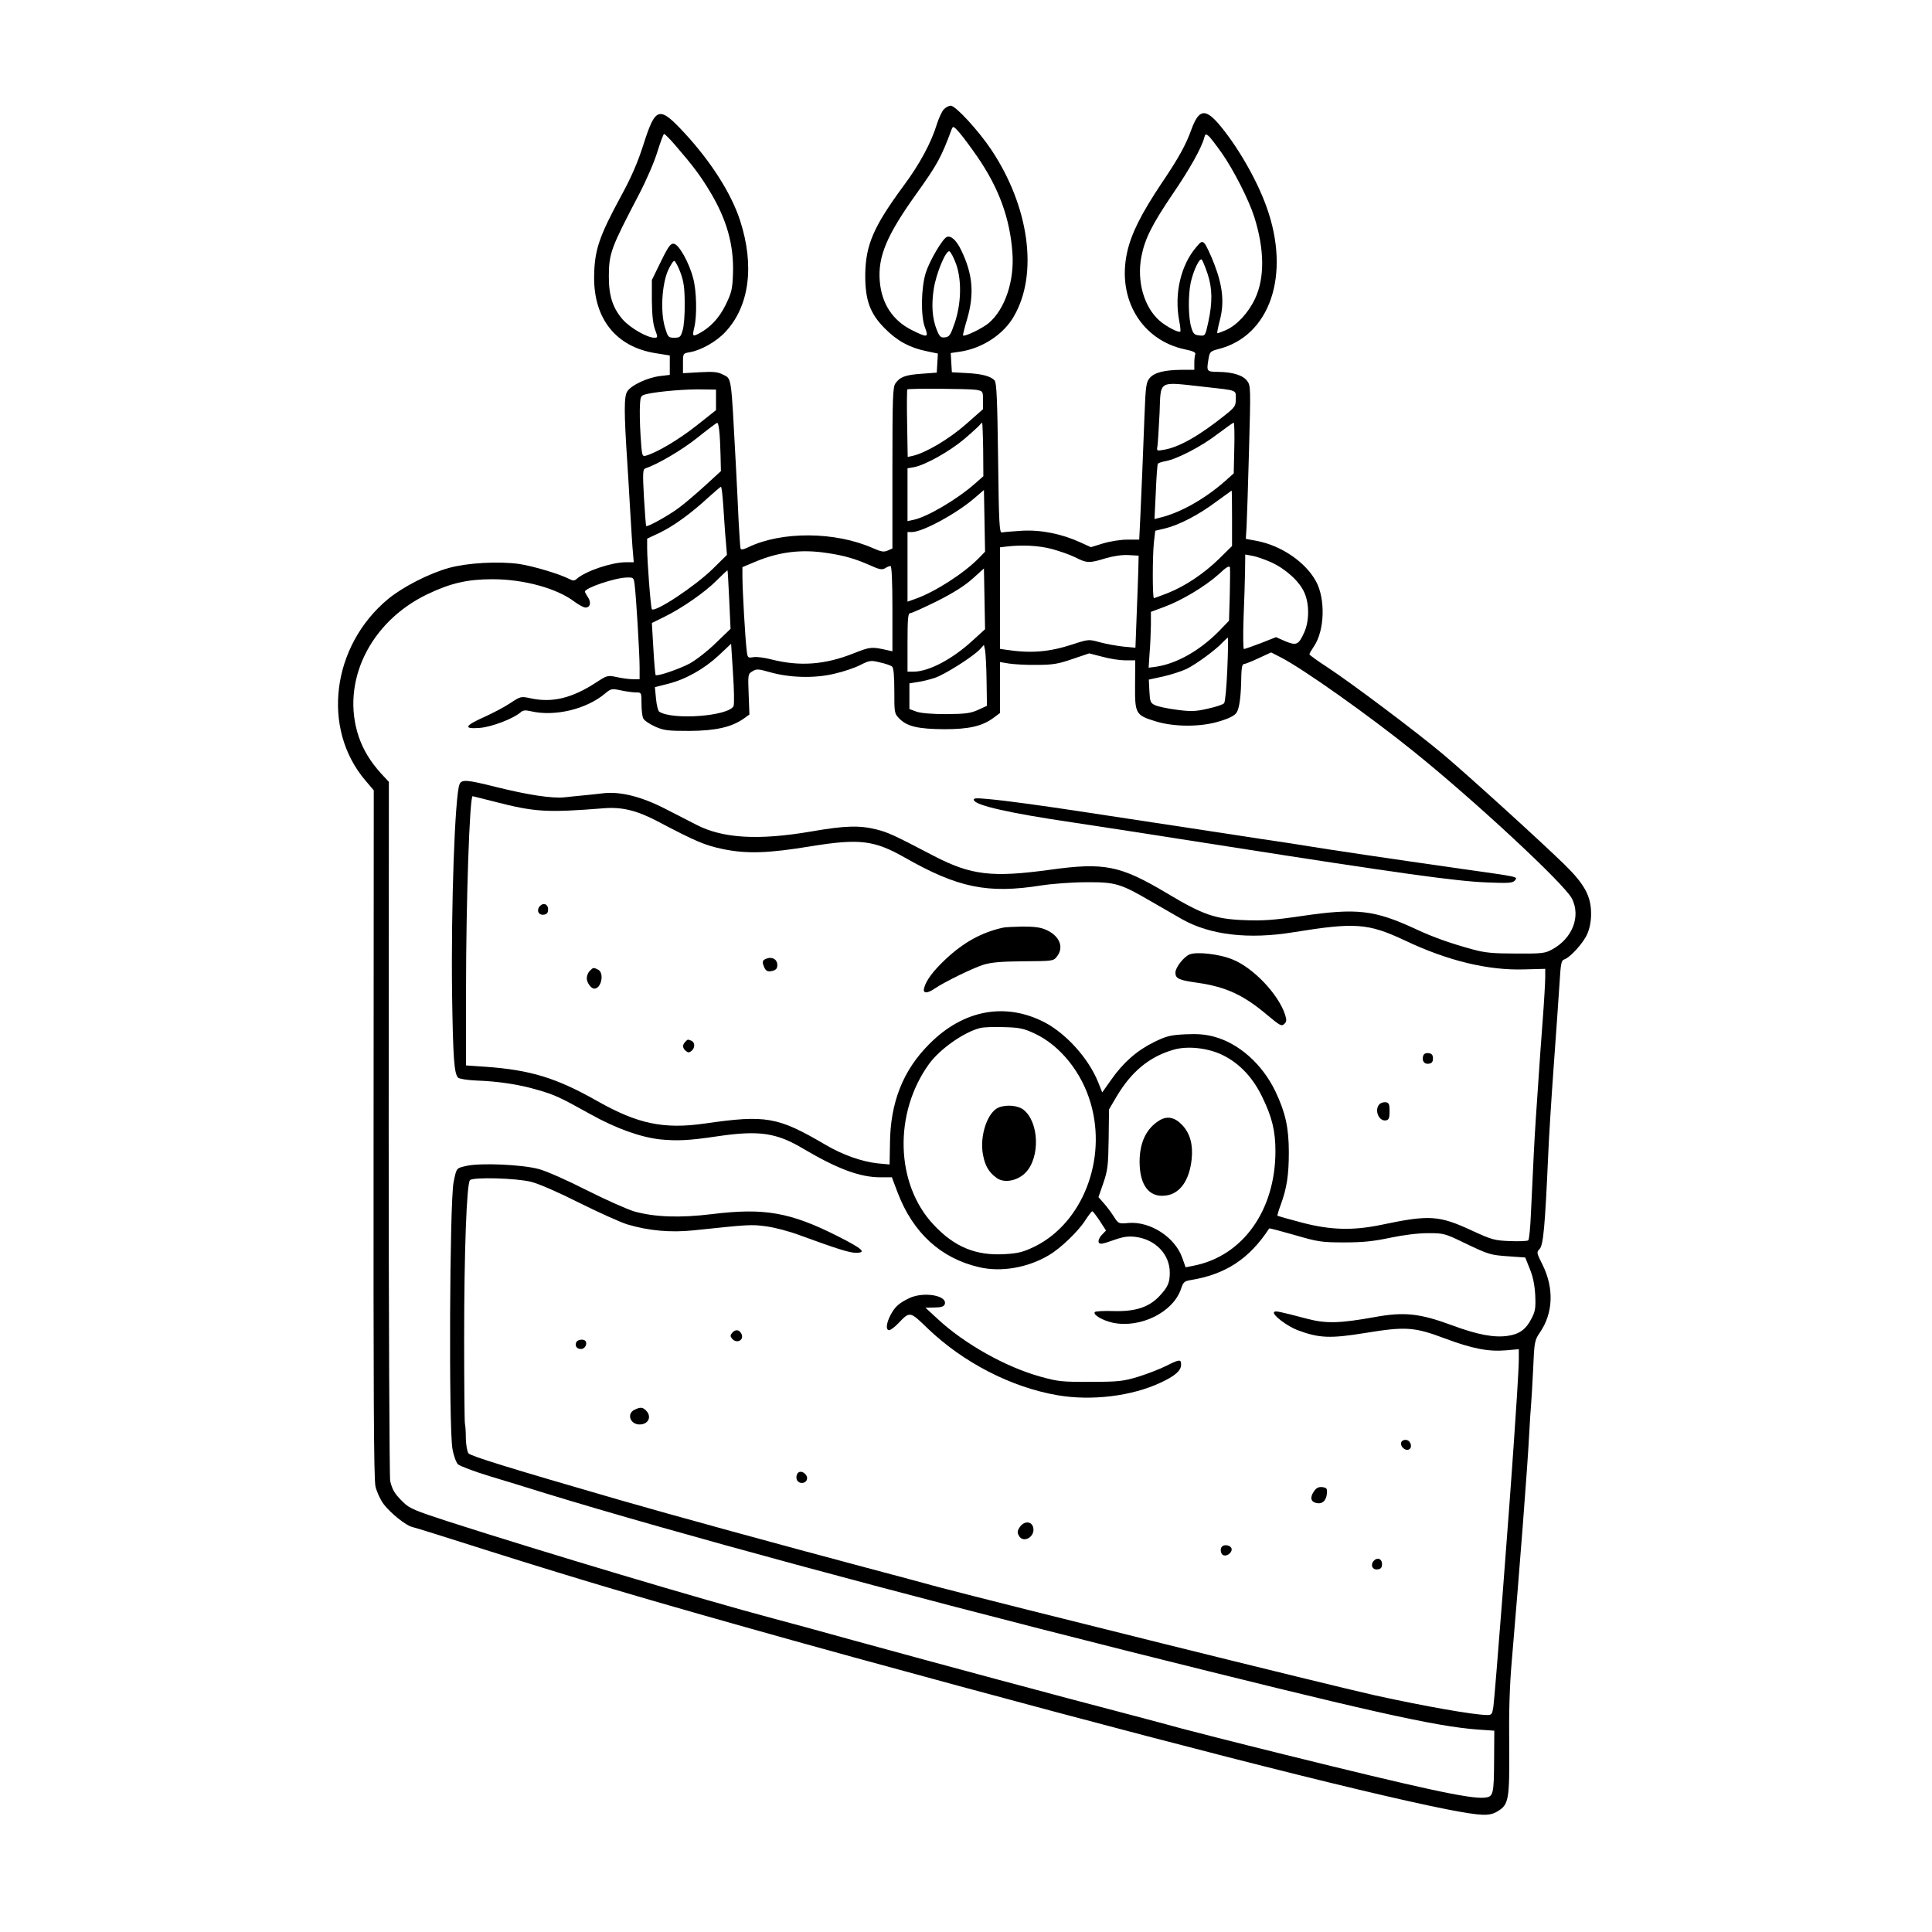 <?xml version="1.0" standalone="no"?>
<!DOCTYPE svg PUBLIC "-//W3C//DTD SVG 20010904//EN"
 "http://www.w3.org/TR/2001/REC-SVG-20010904/DTD/svg10.dtd">
<svg version="1.0" xmlns="http://www.w3.org/2000/svg"
 width="1024pt" height="1024pt" viewBox="0 0 1024 1024"
 preserveAspectRatio="xMidYMid meet">
<g transform="translate(0,1024) scale(0.1,-0.1)"
fill="#000000" stroke="none">
<path d="M5002 9660 c-10 -11 -26 -46 -36 -77 -30 -99 -92 -214 -177 -328
-159 -216 -201 -313 -203 -470 -1 -135 25 -207 104 -286 65 -66 132 -102 219
-120 l62 -13 -3 -51 -3 -50 -80 -6 c-87 -6 -115 -17 -139 -51 -14 -19 -16 -80
-16 -449 l0 -426 -25 -11 c-20 -9 -34 -7 -79 13 -199 88 -482 90 -659 5 -27
-13 -39 -15 -42 -7 -2 7 -6 71 -10 142 -3 72 -10 209 -15 305 -26 485 -21 450
-71 476 -26 13 -50 15 -121 11 l-88 -5 0 52 c0 53 0 53 35 59 60 10 142 56
190 108 127 136 155 351 78 589 -46 143 -153 311 -293 463 -136 147 -155 142
-218 -54 -30 -95 -64 -175 -118 -274 -120 -221 -143 -291 -145 -430 -3 -225
117 -374 326 -407 l75 -12 0 -51 0 -52 -51 -6 c-66 -8 -153 -48 -174 -81 -18
-27 -18 -107 0 -381 3 -38 9 -151 15 -250 6 -99 12 -201 15 -227 l4 -48 -41 0
c-76 0 -212 -46 -260 -87 -13 -12 -21 -12 -38 -3 -51 27 -191 69 -269 81 -109
15 -273 6 -371 -21 -105 -29 -244 -100 -322 -164 -300 -248 -356 -688 -121
-963 l44 -52 -1 -1818 c-1 -1359 1 -1831 10 -1871 7 -30 26 -71 44 -95 36 -47
118 -113 150 -120 12 -2 199 -61 416 -130 217 -69 512 -159 655 -201 143 -42
276 -81 295 -86 186 -54 632 -180 975 -274 1542 -423 2679 -714 3150 -807 178
-34 219 -36 263 -9 59 36 63 61 61 348 -2 176 2 318 14 452 39 457 83 1022 92
1200 3 63 8 133 10 155 2 22 7 108 11 190 6 144 8 152 36 193 70 102 75 233
15 356 -33 66 -34 69 -17 86 20 20 29 122 46 505 3 77 16 286 29 465 13 179
27 378 31 442 6 100 9 118 25 123 31 10 100 86 121 133 13 29 21 68 21 106 1
94 -33 158 -140 263 -126 123 -509 471 -644 585 -139 117 -489 380 -616 463
-51 33 -92 63 -93 67 0 4 11 23 24 42 57 84 62 251 11 345 -56 102 -183 189
-313 214 l-59 11 4 65 c2 37 8 219 13 406 9 323 9 341 -9 365 -22 31 -77 48
-153 49 -64 1 -64 1 -52 73 6 33 10 37 52 48 274 69 384 394 255 753 -53 149
-160 332 -258 445 -69 78 -102 70 -140 -33 -30 -84 -69 -154 -161 -290 -105
-158 -158 -262 -180 -362 -55 -247 77 -467 308 -515 43 -9 57 -16 53 -26 -3
-7 -5 -29 -5 -48 l0 -34 -67 0 c-91 -1 -144 -14 -169 -43 -19 -22 -22 -42 -28
-198 -9 -248 -16 -396 -22 -536 l-6 -123 -63 0 c-35 0 -92 -9 -128 -20 l-65
-20 -55 25 c-100 46 -211 68 -312 62 -49 -3 -97 -7 -105 -9 -13 -3 -16 48 -20
393 -4 309 -8 399 -18 412 -20 23 -67 36 -152 40 l-75 4 -3 51 -3 51 48 7
c118 17 232 91 287 188 130 224 81 580 -119 881 -67 101 -190 235 -216 235
-10 0 -27 -9 -37 -20z m179 -252 c114 -166 172 -326 185 -508 11 -149 -39
-298 -125 -372 -33 -28 -128 -74 -137 -66 -1 2 8 41 22 87 39 134 30 239 -32
366 -25 52 -54 78 -76 69 -22 -9 -91 -126 -111 -189 -25 -79 -28 -232 -4 -292
20 -53 13 -54 -71 -12 -100 50 -159 139 -169 258 -11 131 37 244 192 461 113
158 133 194 189 345 7 18 11 17 42 -19 19 -22 62 -80 95 -128z m-1600 60 c94
-109 131 -159 180 -240 91 -150 129 -286 124 -437 -3 -84 -7 -101 -39 -167
-35 -71 -83 -122 -144 -153 -31 -16 -33 -13 -22 34 15 62 12 195 -6 260 -21
82 -75 179 -102 183 -17 3 -29 -12 -69 -94 l-48 -98 0 -110 c1 -76 6 -124 17
-153 15 -41 15 -43 -4 -43 -38 0 -128 52 -167 96 -54 62 -75 128 -74 234 1
119 12 147 160 430 39 75 83 176 98 228 16 50 31 92 35 92 4 0 32 -28 61 -62z
m2894 -38 c63 -90 144 -249 173 -340 54 -171 56 -323 4 -433 -35 -75 -96 -141
-155 -167 -23 -10 -43 -17 -45 -16 -2 2 4 32 13 67 25 94 16 182 -29 299 -20
52 -44 102 -52 110 -13 13 -18 11 -43 -19 -83 -97 -118 -248 -91 -391 6 -29 8
-55 6 -57 -8 -9 -74 26 -110 57 -83 73 -122 211 -96 342 18 92 56 168 165 329
91 133 154 246 168 300 5 19 8 20 22 9 9 -7 40 -48 70 -90z m-1407 -591 c30
-85 27 -211 -9 -314 -21 -61 -27 -70 -50 -73 -23 -3 -29 3 -44 40 -24 60 -29
131 -16 216 13 84 64 206 83 200 7 -3 23 -33 36 -69z m1332 -49 c26 -77 27
-153 4 -258 -16 -73 -16 -73 -47 -70 -27 3 -33 9 -43 43 -16 52 -17 169 -3
237 14 63 47 134 59 122 4 -5 18 -38 30 -74z m-2793 4 c17 -46 22 -82 22 -163
1 -57 -4 -121 -11 -142 -10 -35 -14 -39 -44 -39 -32 0 -34 3 -50 56 -24 82
-16 221 15 297 14 31 30 56 35 54 6 -2 21 -30 33 -63z m2773 -604 c182 -20
170 -16 170 -63 0 -39 -4 -45 -58 -88 -135 -108 -243 -170 -324 -183 -37 -7
-38 -6 -33 21 2 15 7 94 11 175 7 176 -12 165 234 138z m-2585 -69 l0 -55
-105 -83 c-94 -74 -207 -141 -266 -158 -21 -6 -22 -2 -29 107 -4 62 -5 135 -3
163 3 49 4 49 43 58 62 13 202 25 285 23 l75 -1 0 -54z m1378 53 c37 -7 37 -7
37 -55 l0 -48 -92 -81 c-89 -78 -211 -150 -280 -166 l-27 -6 -3 177 c-2 97 -1
179 1 181 7 6 322 4 364 -2z m-1361 -216 c3 -24 6 -82 7 -129 l2 -86 -84 -77
c-46 -42 -108 -95 -138 -117 -53 -40 -168 -104 -174 -97 -2 2 -7 70 -12 152
-7 128 -6 149 7 153 67 23 192 96 275 162 55 44 103 80 106 80 4 1 9 -18 11
-41z m1399 -103 l1 -139 -43 -38 c-96 -85 -253 -177 -326 -193 l-33 -7 0 140
0 140 35 6 c61 12 189 84 267 150 42 36 79 70 83 76 4 6 9 10 11 8 1 -2 4 -66
5 -143z m1331 10 l-3 -134 -47 -42 c-108 -95 -239 -168 -345 -193 l-28 -7 7
143 c3 79 8 146 11 150 2 4 20 10 41 14 59 10 191 78 276 144 44 33 82 60 85
60 3 0 5 -61 3 -135z m-2708 -312 c4 -60 9 -141 13 -181 l6 -73 -75 -74 c-94
-92 -305 -232 -323 -214 -6 6 -25 256 -25 324 l0 50 68 32 c74 36 165 102 257
187 33 30 63 55 66 56 4 0 9 -48 13 -107z m1354 -271 c-77 -79 -231 -179 -336
-216 l-42 -15 0 184 0 185 23 0 c57 0 237 98 332 180 l50 43 3 -163 3 -164
-33 -34z m1342 211 l0 -147 -69 -68 c-81 -79 -180 -145 -273 -182 -36 -14 -69
-26 -72 -26 -8 0 -8 222 0 297 l7 60 51 12 c72 17 178 71 271 141 44 32 81 59
83 60 1 0 2 -66 2 -147z m-958 -162 c42 -11 99 -31 127 -45 61 -31 74 -32 161
-5 42 12 87 19 121 17 l54 -3 -2 -85 c-2 -47 -5 -156 -9 -244 l-6 -159 -65 6
c-35 4 -91 14 -124 23 -58 16 -60 16 -140 -10 -127 -42 -223 -50 -356 -30
l-33 5 0 269 0 269 33 4 c82 10 169 6 239 -12z m-1189 -22 c91 -13 151 -31
228 -65 50 -23 64 -25 80 -16 10 7 23 12 29 12 6 0 10 -80 10 -226 l0 -226
-27 6 c-84 19 -90 18 -179 -17 -153 -61 -286 -70 -436 -32 -35 9 -77 15 -94
12 -31 -5 -32 -5 -37 41 -7 55 -22 315 -22 387 l0 49 69 29 c125 52 243 67
379 46z m2354 -49 c77 -35 150 -101 176 -160 27 -59 27 -151 0 -211 -30 -67
-41 -72 -100 -48 l-50 22 -81 -32 c-45 -17 -85 -31 -89 -31 -4 0 -5 73 -2 162
4 90 7 203 8 251 l1 88 38 -7 c20 -3 65 -19 99 -34z m-219 -176 l-4 -134 -54
-56 c-102 -103 -224 -172 -334 -188 l-38 -5 5 77 c4 42 6 109 7 148 l0 71 70
26 c93 34 219 110 289 173 40 38 57 48 60 36 1 -8 1 -75 -1 -148z m-1364 -240
c-107 -98 -230 -163 -311 -164 l-33 0 0 155 c0 128 3 155 14 155 8 0 72 29
143 64 87 44 147 82 188 119 l60 54 3 -161 3 -161 -67 -61z m-1289 217 l7
-154 -79 -76 c-43 -42 -105 -90 -138 -108 -57 -30 -172 -69 -180 -61 -2 2 -8
65 -12 140 l-8 136 65 32 c96 47 219 133 280 195 30 30 55 53 56 52 1 -1 5
-71 9 -156z m-501 77 c8 -64 26 -364 26 -436 l0 -62 -35 0 c-18 0 -57 5 -85
11 -50 11 -52 10 -113 -30 -127 -82 -231 -107 -345 -82 -52 11 -53 10 -108
-26 -31 -21 -93 -53 -137 -73 -105 -47 -113 -65 -24 -58 64 5 180 50 217 83
12 11 25 12 55 5 126 -29 294 11 393 95 30 25 35 26 82 16 28 -6 64 -11 80
-11 30 0 30 0 30 -61 0 -33 4 -68 10 -78 5 -10 33 -29 62 -42 47 -21 68 -23
183 -23 139 1 223 20 288 66 l29 21 -4 107 c-4 105 -4 108 20 122 21 13 31 13
90 -4 108 -31 240 -34 344 -9 49 11 111 32 139 47 48 24 55 25 103 13 28 -6
57 -16 64 -22 8 -6 12 -45 12 -129 0 -118 0 -120 28 -148 41 -41 100 -54 237
-55 131 0 202 16 263 62 l32 24 0 135 0 135 48 -8 c26 -4 92 -8 147 -7 84 0
114 5 189 31 l89 30 70 -18 c39 -11 94 -19 122 -19 l52 0 -1 -129 c-1 -154 2
-161 108 -194 100 -31 244 -31 343 1 47 14 78 30 87 45 15 23 24 87 25 195 1
40 5 62 13 62 6 0 42 14 78 31 l67 31 51 -26 c116 -59 472 -311 707 -501 324
-261 797 -701 836 -777 49 -95 3 -213 -106 -271 -36 -20 -55 -22 -190 -21
-121 0 -165 4 -230 22 -114 31 -208 64 -300 107 -220 102 -312 113 -605 70
-149 -22 -208 -26 -305 -22 -155 6 -219 28 -411 143 -247 147 -330 164 -619
124 -307 -42 -417 -29 -613 72 -220 115 -245 126 -308 142 -89 22 -166 20
-344 -11 -280 -48 -470 -37 -610 36 -30 15 -103 53 -162 83 -126 65 -237 93
-326 84 -31 -4 -82 -9 -112 -12 -30 -3 -74 -7 -98 -10 -65 -7 -196 13 -364 55
-156 39 -182 41 -193 13 -24 -64 -45 -645 -39 -1112 5 -339 11 -421 32 -442 6
-6 49 -13 94 -15 119 -4 229 -21 325 -49 93 -27 116 -37 285 -131 135 -75 262
-120 366 -132 91 -9 155 -6 302 16 223 33 315 20 460 -67 180 -106 298 -150
407 -150 l60 0 31 -82 c81 -212 228 -347 430 -394 116 -28 258 -4 371 63 60
35 155 125 193 185 17 26 34 48 37 48 4 0 21 -23 40 -51 l33 -51 -22 -23 c-13
-13 -20 -31 -17 -39 5 -12 17 -11 76 10 56 20 82 23 121 18 105 -14 180 -93
180 -189 0 -55 -10 -77 -58 -128 -55 -56 -125 -79 -239 -76 -51 2 -96 -1 -100
-5 -13 -13 40 -45 96 -57 146 -30 320 56 361 181 11 34 18 40 49 45 186 30
312 112 418 274 1 2 62 -14 135 -35 124 -36 142 -39 263 -39 100 0 156 6 245
25 72 15 147 24 200 24 82 0 89 -2 190 -51 132 -63 138 -65 239 -72 l85 -6 24
-60 c17 -41 26 -85 29 -140 3 -69 0 -86 -20 -124 -29 -57 -64 -82 -124 -91
-72 -11 -160 5 -295 55 -173 64 -255 73 -413 44 -183 -33 -257 -35 -356 -9
-152 40 -169 43 -176 36 -13 -13 67 -74 124 -96 115 -43 174 -45 359 -15 214
35 260 32 422 -29 144 -54 231 -71 324 -63 l68 6 0 -52 c0 -29 -5 -117 -10
-197 -5 -80 -12 -181 -15 -225 -25 -374 -101 -1356 -110 -1422 -6 -39 -9 -43
-33 -43 -73 1 -329 46 -593 104 -247 55 -1958 480 -2314 574 -60 17 -231 62
-380 102 -451 120 -1028 278 -1315 361 -588 170 -786 232 -797 246 -7 9 -13
44 -14 77 0 34 -2 70 -5 81 -2 11 -4 216 -4 455 0 449 13 817 31 835 17 17
245 11 324 -9 41 -10 148 -57 255 -111 102 -51 216 -102 253 -114 113 -34 230
-45 354 -32 295 31 304 32 385 21 45 -6 124 -27 177 -47 197 -72 263 -93 297
-93 60 0 36 21 -96 88 -252 127 -389 151 -666 117 -172 -21 -303 -16 -412 14
-39 12 -154 63 -255 114 -100 51 -213 101 -252 111 -90 24 -306 33 -381 17
-57 -13 -54 -10 -70 -87 -21 -106 -26 -1302 -6 -1413 6 -36 20 -73 29 -82 10
-9 86 -38 168 -63 83 -25 218 -66 300 -92 673 -206 1843 -523 3075 -833 1288
-323 1635 -401 1863 -418 l87 -6 -1 -151 c-1 -190 -4 -200 -52 -204 -78 -7
-330 48 -1061 229 -263 65 -508 128 -545 138 -36 10 -147 40 -246 66 -454 119
-1008 268 -1500 403 -159 44 -344 95 -410 112 -374 99 -1230 355 -1730 516
-175 57 -205 69 -238 102 -44 43 -57 63 -69 112 -4 19 -8 861 -8 1870 l1 1836
-41 44 c-58 64 -95 126 -119 196 -96 287 58 607 363 754 123 59 213 80 346 80
166 0 342 -48 436 -120 22 -16 47 -30 57 -30 25 0 32 26 13 55 -9 13 -16 27
-16 29 0 20 160 74 222 75 36 1 37 0 42 -41z m3141 -445 c-4 -93 -11 -173 -17
-180 -5 -7 -44 -20 -86 -29 -65 -15 -90 -16 -164 -6 -48 6 -100 17 -115 24
-26 12 -28 19 -31 74 l-3 62 78 17 c43 10 98 28 123 40 52 26 154 101 189 139
14 14 26 26 29 26 2 0 1 -75 -3 -167z m-2617 -195 c-25 -54 -324 -76 -394 -30
-6 4 -14 35 -17 68 l-6 62 67 17 c94 23 192 78 270 150 l67 63 10 -157 c6 -86
7 -164 3 -173z m1341 134 l2 -133 -48 -22 c-41 -18 -66 -21 -168 -22 -75 0
-134 5 -157 13 l-38 14 0 68 0 68 43 7 c23 3 64 13 91 22 51 16 207 115 241
153 l20 22 6 -28 c3 -16 7 -89 8 -162z m-2608 -641 c213 -55 276 -59 579 -35
94 8 173 -11 279 -66 211 -111 258 -131 356 -151 123 -25 237 -22 465 16 255
41 333 32 495 -60 283 -161 440 -193 724 -148 58 9 165 17 236 17 156 1 182
-6 345 -101 63 -36 138 -79 165 -95 149 -84 353 -108 591 -69 327 53 395 48
591 -44 225 -107 440 -159 631 -153 l112 3 0 -45 c0 -25 -6 -130 -14 -235 -8
-104 -17 -230 -20 -280 -4 -49 -10 -155 -16 -235 -9 -137 -11 -191 -26 -505
-3 -71 -9 -134 -14 -139 -4 -4 -48 -6 -97 -4 -81 3 -96 7 -200 55 -177 82
-226 85 -483 31 -149 -31 -268 -28 -420 12 -69 18 -127 35 -129 36 -2 2 6 29
18 61 31 85 42 155 42 276 0 129 -18 211 -71 322 -69 144 -192 254 -324 290
-47 13 -89 16 -154 13 -79 -4 -99 -9 -165 -41 -91 -45 -163 -108 -227 -199
l-48 -68 -22 55 c-50 124 -166 253 -279 314 -210 111 -435 70 -616 -113 -139
-139 -206 -309 -208 -525 l-2 -113 -64 6 c-83 9 -185 45 -275 98 -254 149
-315 160 -641 113 -218 -31 -355 -2 -569 119 -217 123 -354 165 -594 182
l-102 7 0 401 c0 467 19 1026 35 1026 1 0 53 -13 116 -29z m2863 -1229 c135
-63 250 -206 297 -370 87 -299 -44 -633 -295 -758 -62 -30 -88 -37 -158 -41
-154 -10 -269 37 -380 156 -203 216 -212 593 -23 853 57 78 183 167 269 189
17 5 74 7 127 5 83 -2 105 -7 163 -34z m996 -114 c88 -43 159 -117 209 -220
53 -108 71 -182 71 -289 0 -315 -174 -558 -436 -608 l-40 -8 -18 51 c-39 109
-169 193 -284 184 -53 -5 -54 -4 -78 33 -13 21 -37 53 -53 71 l-29 33 26 75
c23 67 26 93 28 233 l2 157 40 68 c79 133 174 211 301 248 75 22 183 10 261
-28z"/>
<path d="M5162 5999 c9 -28 189 -69 523 -118 118 -18 389 -59 820 -127 899
-141 1214 -185 1375 -191 116 -5 137 -3 149 10 16 21 28 18 -284 62 -371 53
-708 103 -810 120 -49 8 -164 26 -255 39 -154 24 -552 84 -926 141 -228 35
-426 62 -518 70 -64 6 -78 5 -74 -6z"/>
<path d="M4820 3360 c-56 -27 -77 -46 -101 -92 -22 -43 -25 -78 -6 -78 7 0 29
16 48 36 62 65 61 65 157 -28 188 -180 442 -311 687 -353 180 -31 393 -5 545
66 78 36 110 64 110 96 0 30 -8 29 -80 -7 -32 -16 -99 -42 -147 -57 -80 -24
-104 -27 -253 -27 -151 -1 -174 2 -264 27 -185 51 -404 174 -546 306 l-65 60
48 1 c34 0 49 5 54 16 18 47 -109 70 -187 34z"/>
<path d="M3880 3175 c-10 -12 -10 -18 0 -30 25 -30 67 -7 49 27 -12 22 -32 23
-49 3z"/>
<path d="M3054 3125 c-8 -19 3 -35 26 -35 19 0 34 25 24 41 -8 14 -44 10 -50
-6z"/>
<path d="M3363 2768 c-43 -21 -23 -78 27 -78 47 0 66 42 34 74 -18 18 -30 19
-61 4z"/>
<path d="M7427 2596 c-8 -20 19 -47 39 -39 22 8 13 47 -12 51 -12 2 -24 -4
-27 -12z"/>
<path d="M4224 2425 c-9 -23 3 -45 26 -45 25 0 37 25 20 45 -16 19 -39 19 -46
0z"/>
<path d="M6966 2338 c-24 -33 -20 -57 10 -64 32 -8 54 12 57 52 2 25 -2 29
-25 32 -18 2 -31 -4 -42 -20z"/>
<path d="M5405 2146 c-13 -19 -14 -29 -5 -45 23 -44 89 -6 76 44 -9 34 -49 34
-71 1z"/>
<path d="M6477 2043 c-12 -11 -7 -41 7 -46 21 -8 50 17 43 37 -6 16 -38 22
-50 9z"/>
<path d="M7280 1966 c-18 -22 -5 -48 22 -44 17 2 23 10 23 28 0 29 -26 38 -45
16z"/>
<path d="M2860 5436 c-18 -22 -5 -48 22 -44 17 2 23 10 23 28 0 29 -26 38 -45
16z"/>
<path d="M5315 5323 c-112 -25 -207 -77 -303 -167 -66 -62 -104 -113 -114
-153 -8 -30 16 -30 57 -2 50 34 197 106 255 125 42 13 92 18 214 19 153 1 159
1 177 24 40 49 16 110 -55 142 -30 14 -63 18 -126 18 -47 -1 -94 -3 -105 -6z"/>
<path d="M6304 5181 c-31 -14 -74 -69 -74 -96 0 -32 18 -40 118 -54 151 -22
244 -65 370 -172 66 -55 75 -60 89 -46 13 12 13 21 4 50 -37 110 -169 248
-279 292 -71 29 -191 42 -228 26z"/>
<path d="M4062 5159 c-18 -7 -22 -14 -17 -31 11 -34 21 -41 49 -34 19 5 26 13
26 31 0 30 -27 46 -58 34z"/>
<path d="M3126 5094 c-9 -8 -16 -26 -16 -39 0 -23 23 -55 40 -55 37 0 54 82
21 100 -25 13 -27 13 -45 -6z"/>
<path d="M3632 4718 c-16 -16 -15 -33 3 -48 12 -10 18 -10 30 0 20 16 19 46
-1 54 -20 8 -18 8 -32 -6z"/>
<path d="M7544 4646 c-10 -26 4 -48 28 -44 17 2 23 10 23 28 0 18 -6 26 -23
28 -13 2 -25 -3 -28 -12z"/>
<path d="M7312 4388 c-30 -30 -4 -94 35 -86 14 3 18 13 18 48 0 37 -3 45 -20
48 -11 1 -26 -3 -33 -10z"/>
<path d="M5293 4370 c-59 -24 -102 -151 -83 -250 11 -59 30 -92 72 -123 40
-30 112 -16 155 29 77 82 70 267 -12 332 -29 23 -90 29 -132 12z"/>
<path d="M6144 4301 c-69 -43 -104 -117 -104 -220 1 -123 50 -188 136 -178 77
8 128 79 140 193 8 76 -8 136 -49 180 -40 43 -81 51 -123 25z"/>
</g>
</svg>
